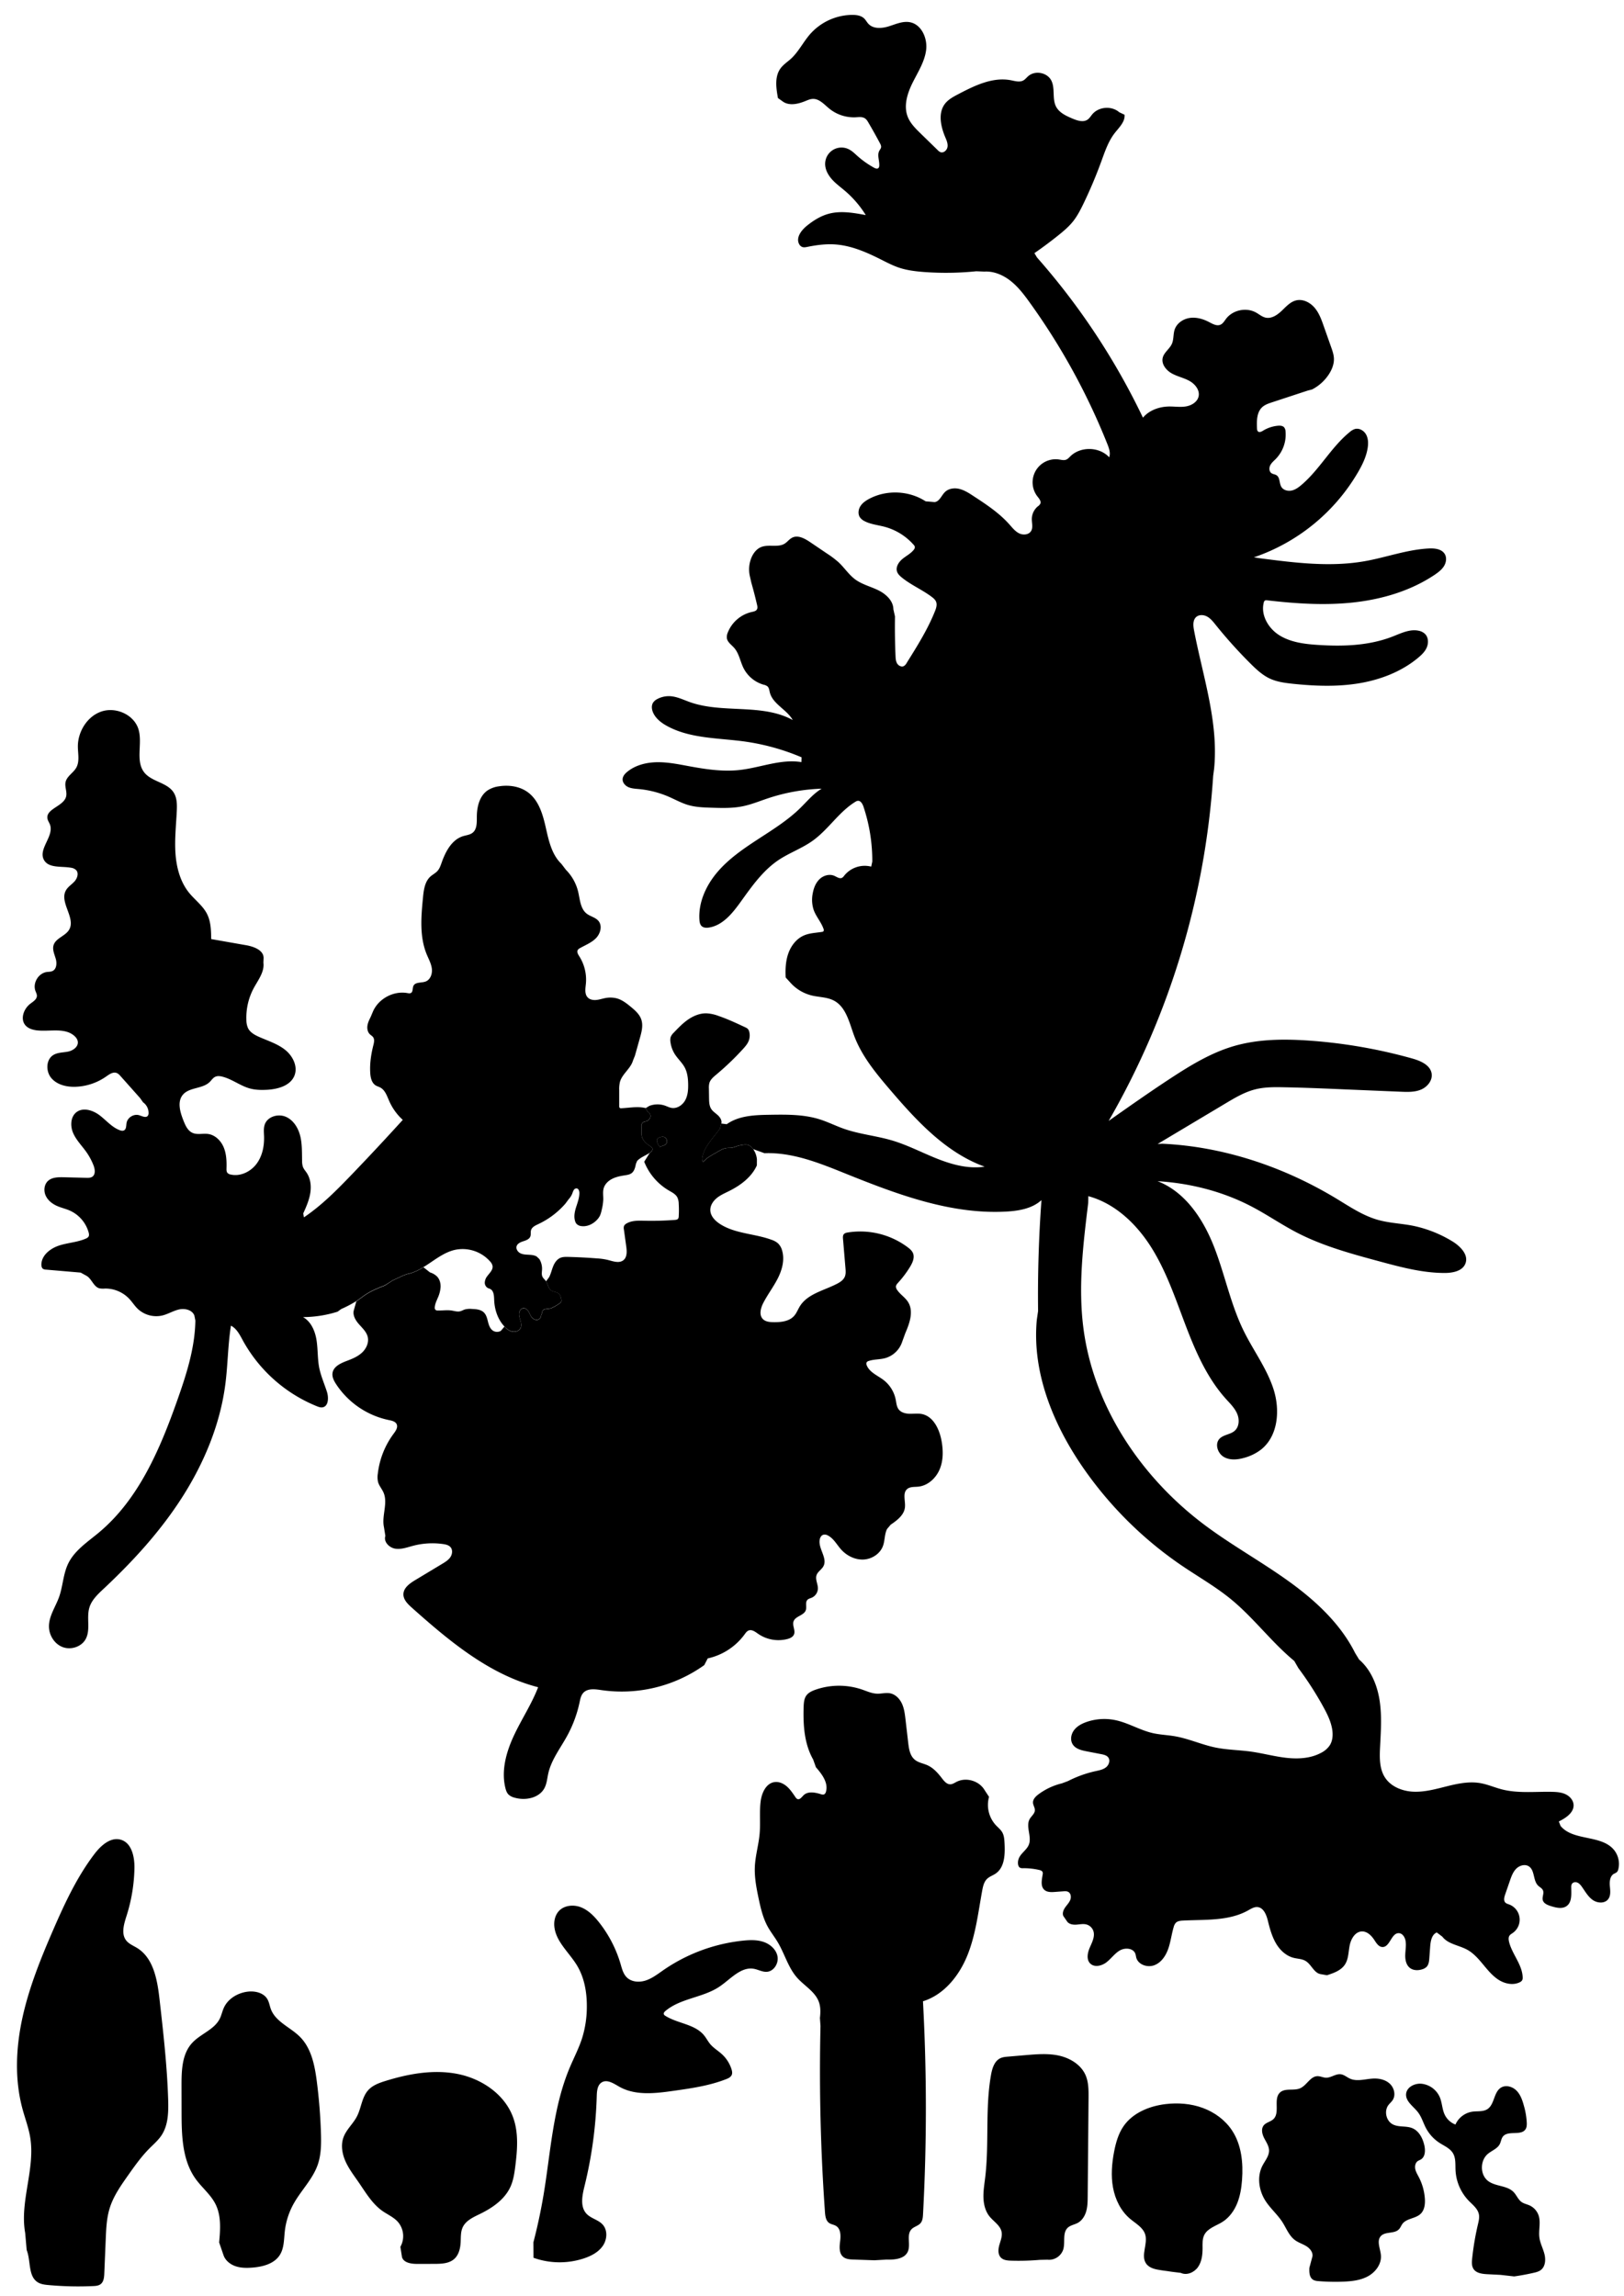 
<svg xmlns="http://www.w3.org/2000/svg" viewBox="0 0 1877 2653" id="illustration" preserveAspectRatio="xMidYMid meet">
    <title>Characeæ</title>
    <path data-name="1" data-official="Chara vulgaris" data-plain="Common Chara" data-loc="Ponds, England" d="M762.62,1325.52c-1.64-2.26-3.36-4.72-3.41-7.51a3.39,3.39,0,0,1,.57-2.16,4.44,4.44,0,0,1,2-1.26c1.88-.71,4-1.34,5.86-.61a5.29,5.29,0,0,1,3.08,3.82,4.77,4.77,0,0,1-.83,4.11,5.86,5.86,0,0,1-1.92,1.37,15,15,0,0,1-4,1.35ZM453.85,1479.59l12.34-5.75,4.27-1.54c20.25-3.84,34.74-22.92,54.76-27.78a42.45,42.45,0,0,1,41.27,13.3,10.87,10.87,0,0,1,2.78,5c.78,4.5-3.26,8.15-6,11.8a13.17,13.17,0,0,0-2.95,7.21,7.09,7.09,0,0,0,3.46,6.63c.88.44,1.86.65,2.74,1.09,4.27,2.1,4.47,8,4.64,12.71.4,11.19,4.19,22.49,11.84,30.66,2.51,2.69,5.55,5.09,9.16,5.81s7.82-.68,9.47-4c1.3-2.59.81-5.69,0-8.47s-1.88-5.58-1.67-8.47,2.21-5.92,5.1-6.08c2.43-.14,4.53,1.75,5.8,3.83s2,4.47,3.5,6.4a7.57,7.57,0,0,0,6.21,3.22c2.42-.15,4.74-2.22,4.65-4.65l1.37-3.5a4,4,0,0,1,2.66-4,7.45,7.45,0,0,1,1.33-.26l6.17-.86,3.35-1.65a53,53,0,0,0,6.49-4,5.27,5.27,0,0,0,2.18-2.55,5.56,5.56,0,0,0-.13-2.59c-.48-2.21-1-4.57-2.7-6.11-2.48-2.28-6.52-1.93-9.21-4-3.19-2.4-3.38-7.11-5.65-10.39-1.27-1.82-3.17-3.18-4.12-5.18-1.24-2.61-.58-5.66-.47-8.55a21.52,21.52,0,0,0-3.1-11.86l-3.19-3c-2.84-1.62-6.25-1.82-9.52-2s-6.67-.3-9.55-1.86-5-5-4-8.09,4.63-4.67,7.84-5.68,6.84-2.36,8-5.52c.83-2.24.12-4.81.77-7.11,1-3.68,5-5.54,8.46-7.16A94.63,94.63,0,0,0,653.44,1391l3.83-5.15a21.26,21.26,0,0,0,4.37-7.08,16.63,16.63,0,0,1,1.56-3.62,3.72,3.72,0,0,1,3.29-1.81c2.24.26,3.12,3,3.14,5.31,0,5.54-2,10.84-3.69,16.13s-2.91,11-1.27,16.32a8.59,8.59,0,0,0,1.62,3.15,8.89,8.89,0,0,0,5.53,2.66c6.95,1,14-2.52,18.66-7.77a19.42,19.42,0,0,0,3-4.43,28.23,28.23,0,0,0,1.83-6,61.15,61.15,0,0,0,1.95-12.44c.09-4.35-.73-8.8.45-13,1.4-5,5.48-8.82,10.1-11.1s9.77-3.22,14.85-4c2.47-.39,5-.8,7.08-2.23,3.42-2.39,4.47-6.9,5.26-11l1.37-3.29c3.94-4.23,9.7-6.16,14.51-9.38a8.44,8.44,0,0,0,2.5-2.29,3.51,3.51,0,0,0,.43-3.26,5.57,5.57,0,0,0-2.27-2.16c-4.75-3.09-9.51-7.37-10-13l-.08-9.19a5,5,0,0,1,2.83-6,24.63,24.63,0,0,1,2.56-.66,6.74,6.74,0,0,0,4.8-5,5.42,5.42,0,0,0-3.11-6l-2.4-4.18c-9.11-2.24-18.64-.22-28,.2a2.56,2.56,0,0,1-1.85-.4,2.69,2.69,0,0,1-.62-2.07q0-9.25,0-18.5a35.19,35.19,0,0,1,.83-9.34c2.56-9.42,12.43-15.45,15.1-24.84l2.25-5.61,5.75-20.48c2-7,3.95-14.6,1.54-21.5-2.08-5.94-7.06-10.32-11.91-14.34s-10.21-8.23-16.43-9.92a30.67,30.67,0,0,0-14.29-.09c-3.3.7-6.55,1.8-9.92,2s-7-.5-9.35-3c-3.8-4-2.62-10.35-2.08-15.84a50.25,50.25,0,0,0-7.64-31.68c-1.42-2.21-3.06-5-1.77-7.24a6.54,6.54,0,0,1,2.66-2.24c6.38-3.57,13.43-6.31,18.51-11.56s7.46-14.18,2.79-19.81c-3.44-4.15-9.42-5.14-13.67-8.47-7.28-5.71-7.67-16.3-9.82-25.3a53.76,53.76,0,0,0-14.08-25.26l-5.35-7c-11.08-10.64-14.57-26.71-17.95-41.71s-7.88-31-20.05-40.44c-9.37-7.24-22-9.21-33.75-7.44a32.28,32.28,0,0,0-13.26,4.61c-9.65,6.45-12.67,19.29-12.67,30.89,0,6.54.23,14.19-4.9,18.23-3.09,2.43-7.28,2.76-11,3.92-12.95,4-20.18,17.6-24.69,30.38-1.22,3.47-2.41,7.07-4.87,9.81-2.33,2.58-5.58,4.14-8.16,6.47-6.47,5.83-7.73,15.34-8.58,24-2.17,22.14-4.2,45.32,4.27,65.88,2.25,5.46,5.23,10.75,5.95,16.61s-1.64,12.67-7.15,14.79c-4.87,1.87-11.95.36-14.15,5.09-1.26,2.71-.27,6.77-2.91,8.18-1.23.66-2.73.35-4.11.11-15.9-2.83-33.14,6.36-39.66,21.13l-2.77,6.53c-1.58,3.19-3.19,6.46-3.7,10s.23,7.45,2.8,9.93c1.2,1.16,2.75,2,3.73,3.33,1.9,2.61,1.1,6.22.31,9.36-2.66,10.51-4.29,21.38-3.59,32.2.34,5.4,1.7,11.44,6.32,14.26,1.64,1,3.54,1.48,5.23,2.38,5.65,3,7.81,9.82,10.38,15.68a64.47,64.47,0,0,0,15.66,21.75q-28.87,31.82-58.65,62.81c-17.27,18-34.92,35.92-55.62,49.84l-.75-4.59c3.39-7.48,6.74-15.08,8.07-23.17s.47-16.85-4.07-23.68c-1.49-2.25-3.37-4.28-4.34-6.8a20.23,20.23,0,0,1-1-6.75c-.24-9.64.18-19.42-2.09-28.79s-7.8-18.55-16.64-22.41-21-.42-24.34,8.63c-1.62,4.37-1.06,9.2-.9,13.86.37,11.32-2,23.1-8.89,32.12s-18.76,14.64-29.79,12.06a6.54,6.54,0,0,1-3.55-1.78c-1.24-1.42-1.23-3.51-1.17-5.4.24-8.23-.09-16.69-3.27-24.28s-9.78-14.2-17.92-15.37c-6.06-.88-12.59,1.21-18.16-1.32s-8.2-8.62-10.42-14.23c-3.85-9.69-7.38-21.68-.73-29.7,7.41-8.94,22.64-6.68,31-14.77,2.09-2,3.7-4.7,6.33-6s5.81-.91,8.67-.16c11.16,2.9,20.58,10.64,31.71,13.64,6.2,1.67,12.7,1.8,19.11,1.49,12.75-.61,27.51-4.57,32.22-16.43,4.15-10.45-1.86-22.59-10.63-29.64s-19.8-10.44-30.09-15c-5.06-2.23-10.3-5.07-12.85-10a22.76,22.76,0,0,1-2-9.6,72,72,0,0,1,8.55-36.92c5.07-9.35,12.49-18.7,11.13-29.25l.22-5.32c.17-9.15-11.15-13.34-20.16-14.93l-40.4-7.1c-.12-9.87-.34-20.14-4.79-29-4.85-9.6-14-16.16-20.79-24.53-10.25-12.69-14.6-29.27-15.71-45.56s.74-32.59,1.51-48.9c.35-7.36.34-15.23-3.64-21.44-7.46-11.63-25.19-12.25-33.83-23-10.72-13.39-1.81-33.66-6.81-50.06-5.1-16.74-25.75-26-42.4-20.62S89.84,845.44,90,862.94c.09,8.22,2.18,17.07-1.86,24.23-3.45,6.09-10.9,9.84-12.36,16.69-1.19,5.54,2.07,11.4.57,16.87C73.3,932,52.67,934.67,54.88,946.15c.47,2.41,2,4.47,2.86,6.76,5,13.34-13.69,28-7.06,40.61,5.32,10.1,20.13,7.25,31.36,9.27a10.38,10.38,0,0,1,5.95,2.72c3.31,3.57,1.36,9.54-1.92,13.14s-7.72,6.23-10,10.51c-7.54,13.81,11.86,31.89,3.75,45.37-4.41,7.33-15.46,9.59-17.91,17.79-1.53,5.13,1,10.45,2.5,15.6s1.09,12-3.77,14.23c-2,.94-4.35.82-6.56,1.12-9.64,1.35-16.47,12.7-13.14,21.84.69,1.89,1.74,3.73,1.71,5.74-.08,4.05-4.24,6.54-7.48,9-7.61,5.69-12,17.43-6,24.77,3,3.68,7.91,5.31,12.63,6,15.07,2,32.76-3.59,44.15,6.5,2.06,1.83,3.8,4.24,4,7,.49,5.79-5.66,10-11.34,11.15s-11.89.88-16.86,3.87c-8.79,5.29-9,19.17-2.24,26.92s17.81,10.24,28.06,9.85a65.73,65.73,0,0,0,35.1-11.84c3.63-2.55,7.89-5.64,12.06-4.13,1.95.71,3.41,2.32,4.79,3.87L161.94,1269l3.4,4.85a15.08,15.08,0,0,1,6.38,12.43,5.29,5.29,0,0,1-.81,3.07c-2.15,2.92-6.59.51-10.06-.55-6.2-1.9-13.53,2.65-14.59,9-.51,3.08-.14,7-2.9,8.49-1.57.83-3.49.37-5.15-.26-9-3.46-15.4-11.33-23.07-17.15s-18.92-9.46-26.63-3.7c-7.09,5.31-7.48,16.17-3.93,24.28s10,14.5,15.14,21.73a72.51,72.51,0,0,1,8.33,15.46c1.76,4.49,2.6,10.6-1.43,13.26-1.94,1.28-4.43,1.27-6.75,1.21l-26.36-.66c-6.38-.15-13.49,0-18.13,4.34-4.37,4.13-5.07,11.22-2.64,16.73s7.45,9.53,12.94,12c4.84,2.18,10.11,3.31,15,5.45a39.33,39.33,0,0,1,21.73,25.14c.47,1.71.78,3.67-.2,5.15a6.42,6.42,0,0,1-2.79,2c-9.77,4.38-20.84,4.79-31,8.08s-20.38,11.2-20.59,21.91c0,1.94.42,4.13,2.06,5.17a6.88,6.88,0,0,0,3.14.78l40.19,3.44,7.09,3.9c5.85,3.68,7.9,12.45,14.57,14.27a22.17,22.17,0,0,0,6.31.27A38,38,0,0,1,149.42,1501c3.39,3.62,6.05,7.9,9.6,11.37a31.21,31.21,0,0,0,28.68,7.83c6.71-1.65,12.73-5.54,19.49-7s15.25.71,17.5,7.24l1.12,5.59c-.48,31.6-10.32,62.24-20.85,92-20,56.62-44.61,114.6-90.73,153.08-13.06,10.89-28.16,20.64-35.5,36-5.74,12-6,25.85-10.41,38.34-4.07,11.39-11.72,21.94-11.74,34,0,10.23,6.35,20.43,15.92,24s21.66-.31,26.53-9.3c5.86-10.83.72-24.55,4.26-36.35,2.63-8.81,9.73-15.44,16.45-21.73,34.17-32,66-66.85,91.14-106.31s43.56-83.73,49.57-130.15c2.9-22.47,2.91-45.27,6.46-67.64,6.63,3.34,10.18,10.54,13.74,17.06a170.81,170.81,0,0,0,85.62,76.08c2,.81,4.2,1.6,6.37,1.28,7-1,7.39-11.07,5.27-17.83-3-9.39-7.07-18.45-9-28.12-2-10.44-1.41-21.24-3.07-31.75s-6.3-21.43-15.6-26.6a135.82,135.82,0,0,0,39.92-6.26l4.29-3.12a130.55,130.55,0,0,0,17.37-9.13c3.85-2.54,7.43-5.48,11.3-8,6.74-4.36,14.25-7.33,21.71-10.28Z"></path>
    <path data-name="1a" data-official="" data-plain="Branch, with fructification" data-loc="" d="M29.11,2580.55c-6.54-36.5,11.85-74,5.79-110.55-1.83-11.09-5.87-21.69-8.82-32.54-9.37-34.4-7.74-71.09-.1-105.91s21.07-68.08,35.26-100.78c13.35-30.76,27.58-61.49,47.87-88.18,7.49-9.85,18.76-20.06,30.62-16.53,12.58,3.75,15.91,19.9,15.65,33a193.25,193.25,0,0,1-9.13,55c-3,9.47-6.5,20.77-.29,28.53,3.21,4,8.28,5.93,12.64,8.64,18.9,11.74,23.25,36.88,25.76,59,4.4,38.65,8.79,77.35,10,116.24.42,14.15.16,29.25-7.62,41.08-3.84,5.83-9.24,10.42-14.16,15.38-9.37,9.45-17.1,20.39-24.77,31.27-8.3,11.77-16.73,23.79-21,37.54-3.57,11.45-4.09,23.59-4.59,35.57l-1.68,40c-.18,4.52-.68,9.65-4.29,12.37-2.41,1.81-5.6,2.05-8.6,2.18A377.21,377.21,0,0,1,56,2640.68c-4.2-.38-8.56-.89-12.17-3.08-11.62-7.07-8-24.75-13-37.39Z"></path>
    <path data-name="1b" data-official="" data-plain="Upper capsule" data-loc="" d="M253.29,2591.48c1.34-14.9,2.53-30.68-4.09-44.09-5.51-11.16-15.73-19.17-23-29.26-15.64-21.68-16.29-50.37-16.34-77.1l-.06-31.32c0-17.06.55-35.82,12-48.52,9.65-10.75,25.79-15.43,32.22-28.37,2-4,2.85-8.53,4.72-12.61,4.7-10.31,15.61-16.91,26.83-18.5,8.79-1.25,19.08,1,23.53,8.69,2,3.52,2.58,7.7,4,11.51,5.55,14.72,22.72,20.9,33.77,32.11,13.06,13.24,16.89,32.82,19.28,51.27q3.83,29.61,4.78,59.49c.39,12.43.37,25.17-3.73,36.92-5.89,16.86-19.46,29.81-28.07,45.46a84.79,84.79,0,0,0-9.94,31.23c-1.07,9.44-.71,19.59-5.82,27.6-6.46,10.13-19.59,13.56-31.57,14.51-6.53.52-13.26.53-19.47-1.56s-11.9-6.6-14-12.81Z"></path>
    <path data-name="1c" data-official="" data-plain="Globule" data-loc="" d="M462.75,2596.53a25.3,25.3,0,0,0-3-29c-4.89-5.4-11.87-8.33-17.83-12.53-11.72-8.26-19.17-21.1-27.3-32.91-5.43-7.89-11.35-15.55-15.26-24.29s-5.65-18.92-2.35-27.9,11.07-15.54,15.47-24c5.13-9.87,5.64-22.2,13.1-30.45,5.15-5.7,12.75-8.42,20.08-10.69,27.05-8.37,55.91-13.54,83.66-7.94s54.22,23.65,63.79,50.3c6.42,17.87,4.83,37.53,2.44,56.37-1,8-2.2,16.11-5.51,23.47-6.58,14.62-20.69,24.4-35.09,31.44-7.78,3.8-16.5,7.65-20.15,15.5-2.49,5.34-2.08,11.5-2.39,17.39-.38,7.09-2.17,14.63-7.51,19.31-6,5.28-14.74,5.57-22.73,5.6l-19.66.05c-6.91,0-15.5-1.06-17.84-7.56Z"></path>
    <path data-name="1d" data-official="" data-plain="Capsule, sprouting" data-loc="" d="M616.51,2591.27q7-26.89,11.65-54.34c8.33-49.7,10.82-101.21,30.38-147.65,4.74-11.26,10.47-22.15,14.2-33.78a122.17,122.17,0,0,0,5.52-36.73c.07-16.34-2.8-33.08-11.17-47.1-9-15.12-24.49-27.55-26.36-45.07-.69-6.43.8-13.33,5.18-18.1,6.19-6.75,17-7.73,25.49-4.41s15.22,10.16,20.91,17.34a142.41,142.41,0,0,1,24.92,48.12c1.6,5.47,3,11.31,7,15.38,5.51,5.62,14.6,6.23,22.08,3.78s13.83-7.4,20.3-11.89a198.29,198.29,0,0,1,91.92-34.12c8.08-.84,16.44-1.16,24.12,1.49s14.6,8.82,16,16.81-4.26,17.17-12.37,17.68c-5.13.33-9.88-2.56-14.94-3.46-15.16-2.68-27,12-39.76,20.57-19,12.84-44.95,13.34-62.49,28.17-1.13.95-2.31,2.3-1.88,3.71a3.82,3.82,0,0,0,1.8,1.88c14.23,9,33.9,9.46,44.62,22.43,2.7,3.28,4.62,7.16,7.37,10.4,3.84,4.51,9.1,7.56,13.45,11.57a39.93,39.93,0,0,1,11,17.26c.68,2.13,1.16,4.49.31,6.55-1.08,2.62-3.92,4-6.56,5-19.51,7.64-40.48,10.62-61.22,13.54-21,3-43.83,5.61-62.3-4.87-6.34-3.61-13.88-8.79-20.15-5-5,3-5.64,9.86-5.81,15.7a493.33,493.33,0,0,1-14.21,104.5c-2.65,10.75-5.18,23.61,2.4,31.68,5.15,5.48,13.6,6.9,18.65,12.48,5.93,6.54,5.19,17.28.19,24.56s-13.29,11.64-21.66,14.45a89.71,89.71,0,0,1-58.47-.64Z"></path>
    <path data-name="1e" data-official="" data-plain="Motion of fluid within each joint" data-loc="" d="M1024.75,2611.25c9.23.26,20.54-.7,24.42-9.07,3.78-8.15-1.88-19.48,4.35-26,2.94-3.06,7.76-3.86,10.49-7.12,2.32-2.76,2.63-6.63,2.82-10.23a2290.4,2290.4,0,0,0-.07-246.09c24.37-7.57,41.92-29.59,51.43-53.27s12.4-49.38,17-74.49c.91-5,2.06-10.28,5.72-13.77,2.8-2.68,6.69-3.88,9.88-6.08,10.49-7.2,10.92-22.24,10.26-34.94-.22-4.38-.5-8.94-2.69-12.75-1.84-3.19-4.84-5.52-7.37-8.21a34.63,34.63,0,0,1-7.87-32.72l-5.25-8c-6.33-10.63-21.38-15-32.38-9.32-2.29,1.17-4.52,2.74-7.09,2.8-4.1.09-7.16-3.6-9.65-6.86-4.6-6-9.79-11.94-16.67-15.09-5-2.26-10.7-3-14.87-6.54-5.5-4.59-6.7-12.42-7.52-19.54l-3.11-26.8c-.73-6.24-1.48-12.59-4.1-18.3s-7.45-10.75-13.6-12c-5-1-10.18.6-15.29.41-5.92-.21-11.46-2.78-17.06-4.72a82.68,82.68,0,0,0-54,.14c-4.07,1.43-8.24,3.35-10.7,6.9s-2.81,8.28-3,12.68c-.67,21,.65,42.86,11,61.07l3.19,8.93c7,8,14.57,18,11.6,28.29a4.61,4.61,0,0,1-2,3c-1.23.64-2.71.23-4-.18-6.69-2.09-14.92-3.61-19.9,1.31-2.11,2.08-4.33,5.43-7.09,4.34a5.61,5.61,0,0,1-2.27-2.21c-3-4.33-5.89-8.8-9.84-12.27s-9.21-5.86-14.41-5.11c-9.84,1.43-14.82,12.72-16,22.59-1.5,12.19-.06,24.58-1.12,36.82-1.09,12.79-4.9,25.27-5.53,38.09-.6,12.35,1.75,24.64,4.3,36.74,2.37,11.26,5,22.64,10.52,32.73,3.45,6.3,8,11.95,11.66,18.13,8,13.4,12,29.27,22.34,40.94,8.4,9.47,20.84,16.07,25.15,28,2.15,5.9,1.95,12.39,1.23,18.62l.66,9.34q-2.44,107.48,5.16,214.85c.33,4.69,1,10,4.92,12.69,2.35,1.62,5.42,1.85,7.85,3.34,5.49,3.35,5.59,11.17,4.78,17.55s-1.47,13.94,3.4,18.14c3.22,2.78,7.83,3.06,12.07,3.2l24.1.82Z"></path>
    <path data-name="1f" data-official="" data-plain="Stem" data-loc="" d="M1201.64,2611.58a286.32,286.32,0,0,1-33,.91c-4.22-.12-8.86-.52-11.81-3.53-3.62-3.68-3.19-9.68-1.78-14.64s3.57-10,2.56-15.09c-1.49-7.55-9.19-11.92-14-17.94s-6.72-14-6.95-21.69,1.07-15.41,2-23.08c4.77-39.38-.19-79.65,6.75-118.71,1.35-7.58,3.9-16.07,10.88-19.31,2.71-1.26,5.76-1.53,8.74-1.78l20.73-1.77c12.86-1.09,26-2.17,38.55.68s24.81,10.3,30.15,22c3.77,8.32,3.76,17.79,3.68,26.92q-.5,56.85-1,113.69c-.05,5.74-.12,11.57-1.68,17.1s-4.83,10.82-9.88,13.55c-3.72,2-8.26,2.6-11.38,5.45-6.52,6-2.78,16.83-5.33,25.27a17.34,17.34,0,0,1-18.29,11.77Z"></path>
    <path data-name="1g" data-official="" data-plain="Section" data-loc="" d="M1354.2,2625.3l-11.93-1.71c-6.51-.93-13.75-2.29-17.54-7.66-6.67-9.42,2.3-22.84-1.17-33.85-2.55-8.11-11-12.54-17.46-18-10.68-9-17.15-22.29-19.68-36s-1.37-27.91,1.26-41.61c2-10.28,4.88-20.62,10.8-29.25,10.72-15.62,30-23.45,48.78-25.67,14.39-1.7,29.25-.56,42.87,4.43s25.91,14,33.89,26.08c10.9,16.53,13,37.43,11.52,57.18-.71,9.2-2.15,18.44-5.62,27s-9.1,16.41-16.88,21.37c-7.49,4.76-17.32,7.33-21.22,15.29-2.27,4.62-1.92,10-1.9,15.17,0,7.6-.92,15.59-5.28,21.82s-13,10-19.87,6.72Z"></path>
    <path data-name="1h" data-official="" data-plain="Filaments of globule" data-loc="" d="M1516.94,2607.42c.61-4.84-3.1-9.22-7.25-11.76s-9-4-12.89-6.86c-6.88-5-10-13.62-14.57-20.79-5.7-8.88-14-15.86-19.67-24.74-7.63-11.93-9.93-27.83-3.48-40.43,3-5.83,7.82-11.27,7.67-17.82-.12-5.14-3.32-9.6-5.66-14.19s-3.72-10.52-.56-14.58c2.8-3.58,8.07-4.23,11.34-7.39,7.84-7.57-.45-23.33,7.57-30.71,5.93-5.46,15.86-1.64,23.25-4.87,7.67-3.35,11.78-13.92,20.15-14,3.29,0,6.39,1.66,9.67,1.78,5.87.2,11.17-4.68,17-4,4,.48,7.11,3.42,10.75,5.06,8.26,3.71,17.77.37,26.81-.07,7-.34,14.33,1.3,19.38,6.09s7,13.19,3.06,19c-1.36,2-3.29,3.58-4.76,5.51-5.25,6.92-2.69,18.32,5,22.33,6.83,3.56,15.41,1.47,22.53,4.39,7.77,3.18,12.08,11.61,13.94,19.79,1.33,5.84,1.16,13.16-3.91,16.32-1.22.76-2.63,1.2-3.79,2-2.72,2-3.45,5.87-2.76,9.18s2.51,6.24,4.07,9.24a63.9,63.9,0,0,1,7,24.77c.46,6.36-.33,13.43-5,17.8-5.86,5.54-16.1,5.05-20.93,11.51-1.48,2-2.27,4.43-4,6.23-5.2,5.57-15.78,2.28-20.94,7.89s-.56,14.51.09,22.18c.84,9.95-6.05,19.33-14.8,24.16s-19,5.93-29,6.31a241,241,0,0,1-27.93-.57c-2.4-.18-4.91-.45-6.91-1.79-4.11-2.77-4.3-8.65-4.06-13.6Z"></path>
    <path data-name="1i" data-official="" data-plain="Phytozoom of filament. All highly magnified" data-loc="" d="M1734.16,2628.91l-14.93-.75c-6-.3-13.06-1.13-16.27-6.27-2.15-3.44-1.88-7.81-1.46-11.85a321,321,0,0,1,6.66-39.45c.92-3.89,1.9-7.93,1.08-11.84-1.35-6.37-7-10.7-11.58-15.36a54.85,54.85,0,0,1-15.36-35.17c-.34-6.82.49-14.16-3.06-20-3.43-5.64-10-8.31-15.56-11.91a46.25,46.25,0,0,1-15.6-17.09c-3.16-6-5-12.75-9.15-18.15-5.25-6.88-14.4-12.46-13.79-21.09.56-8,10-12.76,18-11.92a26.09,26.09,0,0,1,21,15.64c2.7,6.49,2.65,13.92,5.71,20.24a22.7,22.7,0,0,0,12.33,11.25,25.57,25.57,0,0,1,19.48-14.86c5.9-.85,12.42.3,17.43-2.93,8.39-5.41,7.2-19.56,15.68-24.84,5.56-3.46,13.25-1.29,17.89,3.33s6.86,11.09,8.59,17.4a85.83,85.83,0,0,1,3.38,20.08c.06,2.43-.06,5-1.33,7.08-5,8.24-20.39,1.05-26.29,8.66-1.94,2.49-2.16,5.9-3.61,8.7-2.74,5.31-9.11,7.4-13.69,11.23-9.31,7.76-9.32,24.4.46,31.56,8.65,6.34,21.77,4.89,29.22,12.6,3.46,3.57,5.21,8.72,9.29,11.57,2.72,1.9,6.11,2.5,9.14,3.87a19.73,19.73,0,0,1,10.52,11.73c2.65,8.15-.26,17.07.9,25.55.91,6.63,4.26,12.67,5.86,19.16s1,14.42-4.45,18.38c-2.32,1.69-5.19,2.42-8,3.06q-11.19,2.57-22.57,4.18Z"></path>
    <path data-name="2" data-official="Nitella flexilis" data-plain="Smooth Nitella" data-loc="Ponds and rivulets, England" d="M1088,1663.93c-2.58-13-9.58-27.27-22.58-29.84-4.63-.92-9.4-.17-14.12-.29s-9.82-1.35-12.66-5.12c-2.41-3.19-2.64-7.45-3.42-11.38a38,38,0,0,0-13.9-22.42c-7-5.38-16.39-8.92-19.58-17.15a4,4,0,0,1-.17-3.22,4.22,4.22,0,0,1,2.55-1.75c6-2,12.65-1.57,18.8-3.21a29,29,0,0,0,19.83-19l3.63-10c5-11.5,9.82-25.3,3.14-35.9-3.34-5.3-9.06-8.72-12.58-13.9a6.56,6.56,0,0,1-1.42-4.11c.15-1.71,1.41-3.1,2.57-4.37a118.49,118.49,0,0,0,13.72-18.27c2.94-4.82,5.59-10.72,3.37-15.91-1.17-2.76-3.55-4.8-5.94-6.61a91.53,91.53,0,0,0-69.43-17.18c-1.63.27-3.38.66-4.46,1.91-1.27,1.49-1.18,3.67-1,5.62q1.41,16.88,2.84,33.75c.27,3.26.53,6.66-.72,9.69-1.63,4-5.49,6.47-9.29,8.43-15,7.73-33.76,11.47-42.68,25.83-2.29,3.69-3.78,7.92-6.67,11.17-5.75,6.45-15.4,7.4-24,7.25-4.33-.08-9.09-.51-12.12-3.61-4.64-4.75-2.54-12.69.49-18.6,5.08-9.88,11.94-18.76,16.92-28.69s8-21.53,4.76-32.15a17.88,17.88,0,0,0-4.89-8.24,22.26,22.26,0,0,0-7.2-3.9c-19.79-7.32-42.6-6.93-60.16-18.63-5.36-3.58-10.34-8.85-10.64-15.29-.26-5.52,3.06-10.69,7.32-14.22s9.42-5.73,14.36-8.2c13.3-6.63,26-16.07,32.1-29.64l.06-7.06a24.43,24.43,0,0,0-4.29-11.73,12,12,0,0,0-5.46-4.65c-2.56-.92-5.39-.45-8.07,0a42.21,42.21,0,0,0-4.3.93c-2.27.66-4.43,1.71-6.76,2.09-2.06.33-4.18.13-6.25.4-3.54.47-6.74,2.29-9.83,4.08l-8.67,5-3.78,2.48a56.2,56.2,0,0,1-5,4.53,11.76,11.76,0,0,1-.15-7.33c1.89-7.91,7-14.6,12-21l7.83-10.08,1.56-6c1-3.45-1.19-7-3.83-9.49s-5.85-4.37-7.79-7.4c-2.33-3.6-2.46-8.15-2.53-12.44q-.07-5.61-.16-11.22a21,21,0,0,1,.56-6.39c1.22-4,4.67-6.91,7.9-9.61a313.83,313.83,0,0,0,31-29.7c2.42-2.66,4.83-5.42,6.26-8.72a17.33,17.33,0,0,0,1-10.75,7.65,7.65,0,0,0-1.83-3.75,9.79,9.79,0,0,0-2.86-1.77c-10.15-4.76-20.32-9.54-30.94-13.16a46.1,46.1,0,0,0-14-3c-7.5-.14-14.79,2.85-21,7.09s-11.42,9.7-16.6,15.12a15.06,15.06,0,0,0-3.64,5.07,12.47,12.47,0,0,0-.35,5.54,34.67,34.67,0,0,0,5.4,14.83c3.4,5.18,8.18,9.42,11.11,14.88,3.12,5.82,3.89,12.59,4,19.18s-.33,13.13-3.43,18.77-9.46,9.91-15.8,8.81c-2.53-.44-4.84-1.66-7.26-2.53a26.68,26.68,0,0,0-18.35.19l-4.35,2.64,2.4,4.18a5.42,5.42,0,0,1,3.11,6,6.74,6.74,0,0,1-4.8,5,24.63,24.63,0,0,0-2.56.66,5,5,0,0,0-2.83,6l.08,9.19c.5,5.66,5.26,9.94,10,13a5.57,5.57,0,0,1,2.27,2.16,3.51,3.51,0,0,1-.43,3.26,8.44,8.44,0,0,1-2.5,2.29l-6.33,10.15a67,67,0,0,0,28.33,33.17c3.75,2.2,8,4.26,10,8.12a18.23,18.23,0,0,1,1.55,7.37,119.78,119.78,0,0,1,0,14.43,5,5,0,0,1-.73,2.76c-.85,1.11-2.41,1.31-3.81,1.42q-17.45,1.33-35,.94c-7.16-.16-14.78-.43-20.92,3.26a6.29,6.29,0,0,0-2.76,2.78,7.62,7.62,0,0,0-.15,4q1.35,9.83,2.71,19.66c.78,5.62,1.15,12.34-3.27,15.9-5,4-12.29,1.13-18.54-.43a72.45,72.45,0,0,0-12.11-1.66q-16.51-1.31-33.09-1.72c-3.15-.08-6.41-.11-9.29,1.16-4,1.78-6.59,5.79-8.22,9.87s-2.57,8.44-4.57,12.34l-3.61,4.88c2.27,3.28,2.46,8,5.65,10.39,2.69,2,6.73,1.68,9.21,4,1.66,1.54,2.22,3.9,2.7,6.11a5.56,5.56,0,0,1,.13,2.59,5.27,5.27,0,0,1-2.18,2.55,53,53,0,0,1-6.49,4l-3.35,1.65-6.17.86a7.45,7.45,0,0,0-1.33.26,4,4,0,0,0-2.66,4l-1.37,3.5c.09,2.43-2.23,4.5-4.65,4.65a7.57,7.57,0,0,1-6.21-3.22c-1.48-1.93-2.23-4.32-3.5-6.4s-3.37-4-5.8-3.83c-2.89.16-4.9,3.2-5.1,6.08s.87,5.68,1.67,8.47,1.28,5.88,0,8.47c-1.65,3.28-5.87,4.67-9.47,4s-6.65-3.12-9.16-5.81l-4.14,4.88a8.81,8.81,0,0,1-9.08-.18c-3.35-2.17-4.77-6.31-5.75-10.18s-1.9-8-4.74-10.83c-3.53-3.49-9-3.91-13.92-4.12a23.33,23.33,0,0,0-8.13.6c-1.91.6-3.66,1.7-5.61,2.14-3.22.71-6.51-.43-9.76-.92-5.21-.78-10.52.1-15.78,0a3.9,3.9,0,0,1-3-1,3.57,3.57,0,0,1-.61-2.53c.18-3.9,2-7.51,3.49-11.11a35.93,35.93,0,0,0,3.24-12.61c.15-4.36-1.1-8.91-4.11-12.07a19.89,19.89,0,0,0-8.14-4.72l-7.53-5.94c-6,3.65-12.15,6.69-19,8l-4.27,1.54-12.34,5.75-9,5.83c-7.46,2.95-15,5.92-21.71,10.28-3.87,2.51-7.45,5.45-11.3,8l-2.77,9.9c-1.82,5.79,1.74,11.85,5.74,16.41s8.82,8.9,10.22,14.8c1.53,6.45-1.58,13.31-6.37,17.89s-11.06,7.25-17.26,9.58c-7.25,2.73-15.82,6.44-17.05,14.09-.74,4.61,1.59,9.12,4.13,13a96.38,96.38,0,0,0,61,41.5c3.47.7,7.52,1.6,9,4.82,1.67,3.66-1.08,7.69-3.49,10.92a95.84,95.84,0,0,0-18.32,46.28,25.09,25.09,0,0,0,.32,9.66c1.23,4.35,4.43,7.87,6.25,12,5.45,12.41-2.35,27,.57,40.22L445.4,1775c-2.26,6.67,4.39,13.56,11.35,14.68s13.88-1.52,20.7-3.32a87.6,87.6,0,0,1,34.68-2c3.17.45,6.56,1.22,8.63,3.66,2.65,3.14,2.06,8.08-.25,11.49s-6,5.63-9.48,7.75l-31.18,18.77c-6.34,3.81-13.45,8.89-13.59,16.29-.11,6.28,4.95,11.3,9.64,15.48,43.38,38.68,89.77,77.57,146.06,92-7.46,19.48-19.18,37-28,55.9s-14.84,40.31-9.85,60.56c.67,2.69,1.58,5.43,3.49,7.43a15.47,15.47,0,0,0,7,3.71c12.66,3.72,28.67.54,34.75-11.17,2.68-5.15,3.07-11.13,4.34-16.79,3.55-15.8,13.92-29,21.71-43.22a142.38,142.38,0,0,0,14.42-38.74c.85-4,1.64-8.25,4.42-11.24,5-5.35,13.52-4.21,20.74-3.12a164.22,164.22,0,0,0,119-28.86l4-7.75a71.92,71.92,0,0,0,42.56-27.69c1.3-1.8,2.65-3.76,4.72-4.56,3.8-1.48,7.69,1.52,11,3.85a41.35,41.35,0,0,0,33.74,6c3.05-.81,6.29-2.23,7.59-5.1,2.15-4.72-2.13-10.4-.41-15.3,2.15-6.17,12-6.72,14.14-12.9,1.36-4-1-9.12,2-12.07,1.29-1.3,3.21-1.67,4.89-2.39a12,12,0,0,0,7.1-10.49c.12-5.28-3.28-10.6-1.55-15.59,1.42-4.1,5.83-6.41,7.9-10.21,5.14-9.44-6.33-20.56-4.2-31.08.46-2.28,1.77-4.59,4-5.33a7.25,7.25,0,0,1,5.57.89c6.48,3.39,10.07,10.39,14.92,15.87,6.47,7.31,16,12.18,25.76,11.84s19.4-6.45,22.79-15.61c2.34-6.34,1.71-13.59,4.72-19.64l4.21-5c7.38-5,15.46-11.08,16.47-19.93.85-7.35-3-16.42,2.57-21.25,3.36-2.89,8.34-2.33,12.75-2.77,11.32-1.12,20.84-10.05,25.07-20.61S1090.17,1675.09,1088,1663.93Zm-318-342a5.86,5.86,0,0,1-1.92,1.37,15,15,0,0,1-4,1.35l-1.37.89c-1.64-2.26-3.36-4.72-3.41-7.51a3.39,3.39,0,0,1,.57-2.16,4.44,4.44,0,0,1,2-1.26c1.88-.71,4-1.34,5.86-.61a5.29,5.29,0,0,1,3.08,3.82A4.77,4.77,0,0,1,769.93,1321.91Z"></path>
    <path data-name="3" data-official="Nitella translucens" data-plain="Great transparent Nitella" data-loc="Poos, England" d="M870.44,1327.93a12,12,0,0,0-5.46-4.65c-2.56-.92-5.39-.45-8.07,0a42.21,42.21,0,0,0-4.3.93c-2.27.66-4.43,1.71-6.76,2.09-2.06.33-4.18.13-6.25.4-3.54.47-6.74,2.29-9.83,4.08l-8.67,5-3.78,2.48a56.2,56.2,0,0,1-5,4.53,11.76,11.76,0,0,1-.15-7.33c1.89-7.91,7-14.6,12-21l7.83-10.08,1.56-6,6.4.78c14.11-10,32.59-10.63,49.88-10.89,19.28-.3,38.94-.54,57.34,5.22,9.61,3,18.65,7.6,28.15,10.94,18.12,6.37,37.56,8.11,56,13.6,17.92,5.35,34.58,14.17,52,21.07s36.19,11.93,54.68,9.13c-44.72-16.16-78.49-52.82-109.4-89-16.38-19.15-32.79-39-41.53-62.66-5.53-15-9.26-33-23.42-40.33-7.7-4-16.82-3.78-25.27-5.78a48.52,48.52,0,0,1-24.75-14.75l-5.56-6.12c-.5-9.43-.07-19.08,3.14-28s9.52-17,18.21-20.65c6.44-2.73,13.63-2.89,20.54-4a2.87,2.87,0,0,0,1.8-.77,2.82,2.82,0,0,0,.07-2.67c-2.68-7.89-8.72-14.29-11.47-22.16a37.42,37.42,0,0,1-1.05-18.77c1.08-6.12,3.39-12.25,7.88-16.56s11.47-6.36,17.15-3.85c2.94,1.31,6.17,3.75,9,2.19a8.48,8.48,0,0,0,2.39-2.42,30.4,30.4,0,0,1,31.19-10.43l1.25-5.84A197.14,197.14,0,0,0,998,932.24c-1.11-3.32-3.38-7.3-6.84-6.75a7.14,7.14,0,0,0-2.58,1.12c-18.94,11.61-31.06,31.85-49.1,44.82-12.45,9-27.27,14.11-40,22.7-18.17,12.3-31,30.84-43.81,48.62-9.34,12.94-20.53,26.72-36.3,29.16-2.91.45-6.2.36-8.36-1.63-2-1.83-2.46-4.75-2.63-7.44-1.3-20.11,7.79-39.81,20.87-55.13s30-26.88,46.84-37.87,34.17-21.7,48.59-35.78c8.07-7.88,15.32-16.86,25-22.63a219.24,219.24,0,0,0-62.32,11.2c-9.67,3.24-19.17,7.16-29.17,9.17-11.83,2.38-24,2-36.09,1.61-9-.28-18.14-.59-26.8-3.14-7.82-2.3-15-6.35-22.47-9.59a113.77,113.77,0,0,0-34.68-8.84c-4-.37-8.19-.55-11.88-2.2s-6.87-5.24-6.65-9.28c.19-3.47,2.75-6.33,5.45-8.52,9.53-7.76,22.18-10.83,34.47-11s24.45,2.31,36.53,4.55c19.38,3.59,39.15,6.6,58.73,4.44,24-2.64,47.62-13,71.45-9.11l.17-5.56a260.29,260.29,0,0,0-66.66-18.37c-29.75-4-61.26-3.25-87.81-17.27-6.73-3.56-13.23-8.29-16.68-15.08-2-4-2.77-9-.27-12.69a13.06,13.06,0,0,1,4.84-4,28.34,28.34,0,0,1,14.39-3.23c8,.37,15.45,4.12,23,6.82,38.19,13.61,83.41,1.24,119,20.75-6.89-12.25-23.2-18.41-26.52-32.06-.59-2.43-.83-5.2-2.7-6.86a10.79,10.79,0,0,0-4.44-1.9,37.78,37.78,0,0,1-23.22-19.21c-3.87-7.74-5.13-17-10.87-23.43-3.13-3.54-7.66-6.46-8.38-11.13a13.15,13.15,0,0,1,1.12-6.66A39.22,39.22,0,0,1,869,707.18c2.11-.45,4.51-.89,5.69-2.7s.68-3.85.23-5.78Q872,686,868.41,673.46l-1.83-8.07a35.48,35.48,0,0,1,1.76-20.55c2.19-5.42,6-10.48,11.43-12.66,8.62-3.46,19.39.93,27.24-4,3.11-2,5.33-5.19,8.62-6.84,6.69-3.36,14.53,1,20.73,5.18l19.74,13.35a106,106,0,0,1,13.2,10c6.74,6.3,11.82,14.35,19.27,19.81,7.91,5.79,17.78,8.13,26.58,12.46s17.26,12.06,17.4,21.87l1.86,8.39q-.36,22.83.63,45.65c.13,3,.32,6.16,1.88,8.73s5,4.31,7.66,3A9.27,9.27,0,0,0,1048,766c12-19.2,24.15-38.52,32.57-59.54,1.45-3.6,2.78-7.68,1.26-11.25-1-2.25-2.91-3.91-4.87-5.39-11-8.31-24-13.73-34.67-22.43-2.29-1.86-4.55-4-5.48-6.79-1.79-5.34,1.84-11,6.18-14.62s9.62-6.16,13.09-10.61a4.58,4.58,0,0,0,1.25-3.57,5,5,0,0,0-1.29-2.13,68.26,68.26,0,0,0-33.58-20.88c-7.72-2.06-15.92-2.79-23-6.43a14.32,14.32,0,0,1-5.52-4.45c-2.54-3.76-1.95-9,.44-12.85s6.29-6.51,10.3-8.63c20.14-10.69,46.06-9.53,65.16,2.93l10.37.88c5.7-.63,7.87-7.66,12-11.66,4.26-4.15,10.94-5,16.71-3.54s10.88,4.72,15.86,8c14.92,9.74,30,19.65,41.86,33,3.39,3.82,6.64,8,11.22,10.29s11,1.81,13.76-2.5c2.57-4,.9-9.28.93-14.07a19.39,19.39,0,0,1,6.92-14.56,9.2,9.2,0,0,0,2.88-3c1.3-2.86-1.24-5.85-3.18-8.32A26.67,26.67,0,0,1,1223.94,531c2.75.4,5.64,1.21,8.24.23,2-.77,3.5-2.49,5-4,11.94-11.62,33.53-11,44.82,1.23,1.74-4.93-.16-10.34-2.09-15.2a762.67,762.67,0,0,0-89.78-163.67c-6.46-9-13.22-17.9-21.87-24.79s-19.49-11.61-30.52-10.93l-9.41-.38a343.73,343.73,0,0,1-59.93.88c-9.87-.73-19.79-1.89-29.18-5-7.5-2.51-14.54-6.23-21.61-9.78-16.53-8.29-33.93-15.85-52.38-17.11-10.72-.74-21.48.68-32,2.81-2,.4-4.07.82-6,.13a7.12,7.12,0,0,1-3.78-3.7c-3.59-7.45,2.85-15.76,9.29-20.95,7.57-6.1,16-11.34,25.43-13.81,13.82-3.63,28.42-1,42.47,1.6a119.37,119.37,0,0,0-23.92-27.9c-5.23-4.48-10.89-8.52-15.43-13.7s-8-11.79-7.56-18.66a18.88,18.88,0,0,1,26.87-16c4,1.87,7.16,5.05,10.45,8a105.71,105.71,0,0,0,19.1,13.48c1.6.88,3.74,1.67,5.09.44a4,4,0,0,0,1-2.75c.35-5.77-2.64-12,0-17.1.74-1.4,1.88-2.64,2.11-4.21s-.54-3.19-1.31-4.63q-6.39-12-13.23-23.65c-1.15-2-2.37-4-4.29-5.19-3-1.89-6.82-1.35-10.35-1.15a45.17,45.17,0,0,1-30.78-10.08c-5.82-4.77-11.43-11.42-18.95-11.16-3,.1-5.8,1.34-8.56,2.47-8.18,3.34-18,5.72-25.47,1l-6.26-4.44c-2.14-11.64-4-24.79,3-34.34,3.21-4.38,7.91-7.38,11.92-11,8.91-8.15,14.29-19.43,22.23-28.53a65.78,65.78,0,0,1,48.7-22.25c4.92,0,10.25.71,13.79,4.13,1.9,1.84,3.1,4.29,4.91,6.22,5.71,6.09,15.57,5.36,23.55,2.88s16.08-6.28,24.29-4.79c13.47,2.46,20.56,18.5,18.87,32.09s-9.46,25.49-15.57,37.74-10.7,26.69-5.72,39.44c3,7.61,9,13.56,14.86,19.27l19.76,19.27a9.68,9.68,0,0,0,3.22,2.37c3.65,1.38,7.61-2.25,8.17-6.12s-1.13-7.65-2.65-11.25c-5.27-12.48-8.52-28-.18-38.69,3.79-4.86,9.41-7.86,14.86-10.73,19.13-10.06,40.2-20.44,61.41-16.27,4.73.93,9.89,2.51,14.13.21,2.25-1.22,3.82-3.36,5.75-5,7.75-6.82,21.66-4.3,26.51,4.82s.82,21.26,5.67,30.5c3.68,7,11.54,10.61,18.84,13.7,5.68,2.4,12.58,4.71,17.62,1.17,2.22-1.56,3.62-4,5.37-6.09,7.45-8.86,22.38-10,31.11-2.39l6.2,2.95c.66,8.19-6.33,14.64-11.37,21.12-7.48,9.6-11.38,21.42-15.55,32.85a528.28,528.28,0,0,1-20.66,48.9c-3.39,7-7,14-11.79,20.11-5,6.28-11.14,11.48-17.39,16.48q-13.37,10.69-27.45,20.44l3,5A803.49,803.49,0,0,1,1321,482.67c7.25-8.64,18.89-12.73,30.16-12.9,6.56-.09,13.18,1,19.65-.11s13.08-5.13,14.51-11.53c1.62-7.28-4.08-14.33-10.6-17.94s-14.05-5.07-20.54-8.74-12.09-10.82-10.31-18.06c1.56-6.28,8-10.17,10.6-16.09,2.26-5.12,1.41-11.11,3.18-16.41,2.44-7.33,9.78-12.33,17.42-13.45s15.46,1.12,22.3,4.71c4.17,2.19,9,5,13.26,3.06,2.88-1.27,4.51-4.26,6.42-6.77,7.78-10.26,23.42-13.53,34.66-7.25,3.64,2,6.9,4.94,11,5.86,6.83,1.55,13.5-3,18.56-7.78s10-10.5,16.81-12.13c7.8-1.88,16,2.31,21.25,8.41s8,13.85,10.65,21.42l8.54,24.2c1.48,4.2,3,8.47,3.19,12.92.32,6.76-2.4,13.36-6.17,19a51.06,51.06,0,0,1-19,16.95l-5.45,1.44L1470,465c-3.9,1.29-7.92,2.65-11,5.4-6.49,5.86-6.58,15.84-6.19,24.57.07,1.33.2,2.82,1.22,3.67,1.63,1.38,4.07.14,5.9-1a39.87,39.87,0,0,1,17-5.64c2.6-.24,5.58-.07,7.3,1.9a8.35,8.35,0,0,1,1.6,4.81,40.36,40.36,0,0,1-11.17,31.51c-2.33,2.37-5,4.53-6.51,7.49s-1.38,7.11,1.32,9.05c1.74,1.25,4.12,1.29,5.92,2.45,4.18,2.67,3,9.18,5.58,13.43,2.29,3.81,7.39,5.18,11.75,4.28s8.08-3.64,11.47-6.51c21.08-17.89,34.37-43.68,55.82-61.12a17.12,17.12,0,0,1,5.87-3.48c5-1.43,10.48,1.75,13,6.3s2.66,10.06,1.9,15.21c-1.49,10.08-6,19.46-11.14,28.28a222.25,222.25,0,0,1-120.43,98.47l7.1,1.09c40.2,5.21,81.15,10.41,121.08,3.37,24.8-4.38,48.85-13.44,74-14.7,6.84-.35,14.91.55,18.43,6.42,2.53,4.22,1.69,9.82-.91,14s-6.66,7.21-10.75,10c-27.71,18.54-60.62,28.29-93.76,31.94s-66.65,1.41-99.76-2.44a3.91,3.91,0,0,0-2.83.38,3.68,3.68,0,0,0-1.13,2.08c-3.84,14.54,5.33,30.08,18.09,38s28.27,10,43.27,11c29.58,2.06,60.06,1.12,87.67-9.66,9.66-3.77,19.74-8.82,29.89-6.67a14.51,14.51,0,0,1,7.56,3.85c3.76,3.88,4,10.19,2,15.19s-6.1,8.9-10.26,12.35c-19.43,16.14-43.9,25.43-68.83,29.48s-50.43,3.09-75.55.48c-9.37-1-18.9-2.22-27.39-6.29-8.25-4-15.06-10.35-21.55-16.8a545.27,545.27,0,0,1-40.76-45.32c-2.83-3.52-5.73-7.18-9.7-9.33s-9.34-2.42-12.67.62c-4,3.69-3.41,10.1-2.38,15.46,10.15,53.09,28.5,106,23.19,159.76l-1.1,8.34a917.42,917.42,0,0,1-120.8,398.71c23.79-16.76,47.59-33.52,71.94-49.46,22.74-14.89,46.3-29.21,72.37-36.9,28.22-8.31,58.19-8.5,87.54-6.45A597,597,0,0,1,1632,1223.16c9.79,2.73,21.21,7.58,22.69,17.63,1.15,7.85-5,15.3-12.27,18.37s-15.53,2.79-23.46,2.46l-64.48-2.69c-23.35-1-46.7-2-70.07-2.44-11.33-.24-22.83-.35-33.81,2.46-12.14,3.09-23.09,9.59-33.84,16L1338,1322l5.28-.28c71.11,3.29,140.66,26.72,201.56,63.58,15.28,9.25,30.34,19.47,47.52,24.36,13.37,3.81,27.45,4.21,41.08,6.94a142.69,142.69,0,0,1,44.64,17.62c9.5,5.65,19.65,15.75,15.62,26-3.37,8.64-14.48,10.84-23.76,10.87-25.59.05-50.66-6.67-75.37-13.34-32.73-8.84-65.77-17.79-95.86-33.43-17.79-9.25-34.34-20.73-52.11-30-33.5-17.53-71-27-108.72-29.3,32,12.33,52.71,43.72,65.23,75.63s19.07,66.14,34.12,96.94c11.13,22.79,26.82,43.49,34.63,67.62s5.5,54.26-14.41,70a56,56,0,0,1-18.9,9.36c-7.9,2.33-16.88,3.26-24-.84s-10.71-14.83-5.16-20.93c4.5-4.94,12.55-4.89,17.59-9.28,5.4-4.71,5.7-13.3,2.86-19.87s-8.12-11.72-12.91-17c-21.72-24.13-35-54.56-46.56-84.89s-21.9-61.47-39-89.07-42.15-51.85-73.48-60.37l-.14,7.73c-5.86,47.89-11.72,96.37-5.63,144.24,11.56,90.82,66.69,172.9,139.93,227.84,30.85,23.14,64.77,41.9,96.14,64.32s60.79,49.34,78.06,83.83l4.6,7.53c13.71,11.81,21,29.67,23.72,47.55s1.36,36.1.47,54.17c-.59,11.83-.75,24.51,5.63,34.48,7,10.92,20.54,16.12,33.49,16.55s25.64-3.16,38.21-6.29,25.64-5.85,38.4-3.66c8.5,1.45,16.47,5,24.81,7.18,18.76,4.88,38.51,2.52,57.88,2.9,5.34.1,10.81.45,15.67,2.64s9.05,6.6,9.55,11.91c.86,9.21-8.68,15.59-17,19.69l2,5.18c14.57,17.67,46.64,9.92,61.47,27.36a25.82,25.82,0,0,1,5.32,22.48,7.08,7.08,0,0,1-1.8,3.6,16.71,16.71,0,0,1-3.36,1.89c-4.55,2.63-5.13,8.91-4.66,14.15s1.27,11.08-2,15.23c-4,5.19-12.45,4.61-17.82.83s-8.65-9.77-12.45-15.13c-1.37-1.93-2.92-3.88-5.08-4.86s-5.09-.67-6.42,1.3a7.36,7.36,0,0,0-.87,4.2c.06,7.67,1,16.87-5.19,21.44-5.1,3.79-12.26,2.05-18.33.15-3.92-1.22-8.44-3.06-9.4-7.05-.86-3.64,1.72-7.62.28-11.07-1-2.46-3.75-3.69-5.65-5.56-6-5.88-3.63-17.58-10.62-22.2-4.47-2.95-10.8-1.16-14.6,2.62s-5.66,9-7.41,14.08l-5.53,16c-1,3-1.94,6.76.27,9.07,1.16,1.21,2.9,1.65,4.47,2.24a18.76,18.76,0,0,1,4.19,32.86c-1.38,1-3,1.82-3.88,3.23-1.37,2-1,4.77-.45,7.16,3.57,14.24,15.16,26.14,15.73,40.8a6.61,6.61,0,0,1-.52,3.36,6.24,6.24,0,0,1-3,2.54c-7.62,3.68-17,1.72-24.13-2.79s-12.59-11.23-18-17.74-11.06-13.09-18.48-17.15c-9.61-5.27-22.12-6.37-28.76-15.1l-6.4-4.83c-5.81,2.41-7.13,9.91-7.61,16.19l-1,13.56c-.27,3.54-.67,7.38-3.13,9.95a11.94,11.94,0,0,1-5.05,2.87c-4.78,1.53-10.42,1.46-14.35-1.66-4.28-3.4-5.44-9.44-5.29-14.91s1.29-11,.35-16.36c-.74-4.19-3.55-8.7-7.8-8.83-8.72-.28-10.21,16.3-18.93,16-4.26-.13-6.95-4.42-9.27-8-3.36-5.18-8.4-10.26-14.57-10-7.69.31-12.5,8.61-14,16.17s-1.3,15.8-5.57,22.2c-4.53,6.8-12.89,9.74-20.66,12.25l-7.13-1.24c-7.87-1.14-10.83-11.27-17.68-15.31-4.1-2.42-9.15-2.39-13.77-3.57-8.83-2.27-16-9.07-20.54-17s-7-16.81-9.15-25.66c-1.72-6.95-4.94-15.37-12.07-16-3.9-.34-7.46,2-10.88,3.88-22.37,12.49-49.59,10.39-75.18,11.72-3,.15-6.25.48-8.34,2.61a11.52,11.52,0,0,0-2.45,4.87c-2.46,8.23-3.42,16.87-6.25,25s-8,16-16.07,19.1-18.83-.63-21-8.94c-.36-1.43-.47-2.91-1-4.3-2.32-6.52-11.76-7.3-17.78-3.88s-10.07,9.45-15.54,13.71-14,6.31-18.9,1.37c-4.66-4.74-2.95-12.64-.27-18.72s6.1-12.76,3.89-19a11.74,11.74,0,0,0-7.78-7.27c-3.84-1.07-7.91-.1-11.89.16s-8.55-.52-10.73-3.86l-4.28-6.21c-1.3-3.24.16-6.94,2.16-9.8s4.56-5.39,5.87-8.62.83-7.61-2.21-9.32c-1.74-1-3.87-.86-5.86-.71l-9.6.71c-4.25.32-9,.47-12.19-2.36-4.69-4.15-3-11.61-2-17.78a5.23,5.23,0,0,0-.08-2.78c-.63-1.54-2.45-2.14-4.07-2.5a79.94,79.94,0,0,0-18.44-2,7,7,0,0,1-3.64-.58c-1.45-.84-2.06-2.61-2.25-4.26a13.5,13.5,0,0,1,1-6.68c2.52-6,9.11-9.61,11.5-15.67,3.7-9.43-4-21.08,1.08-29.82,2-3.35,5.7-6,5.89-9.84.15-3-2-5.78-2.17-8.82-.19-4,3.11-7.3,6.34-9.71a74.22,74.22,0,0,1,27-12.65l7.11-2.65a131.87,131.87,0,0,1,31.8-11.47c4.22-.93,8.66-1.73,12.07-4.39s5.25-7.9,2.71-11.39c-1.83-2.52-5.19-3.29-8.25-3.88l-16.69-3.23c-6-1.16-12.6-2.72-16-7.79s-2.21-11.9,1.35-16.67,9.09-7.65,14.72-9.58a62.85,62.85,0,0,1,32.86-2.06c15,3.09,28.39,11.57,43.3,15,8.42,1.93,17.13,2.19,25.64,3.66,16,2.76,31,9.73,46.85,13,13.42,2.76,27.25,2.83,40.82,4.7s27.08,5.6,40.81,7.18,28.23.85,40.41-5.66a26.37,26.37,0,0,0,10.12-8.68c3.57-5.56,3.89-12.66,2.73-19.17-1.62-9.1-5.83-17.51-10.29-25.6a381.52,381.52,0,0,0-28.64-44.46l-4.79-8.32c-26.29-21.71-46.81-49.74-73.18-71.36-17.52-14.35-37.31-25.63-56.07-38.32a439.11,439.11,0,0,1-115.2-114.23c-34.42-50-58.73-109.8-53.13-170.2l1.49-10.33q-.78-64.11,3.9-128.12c-10.72,9.79-26.1,12.42-40.61,13.23-64.18,3.57-126.47-20-186.08-44-30-12.12-61.1-24.68-93.44-23.45Z"></path>
</svg>
